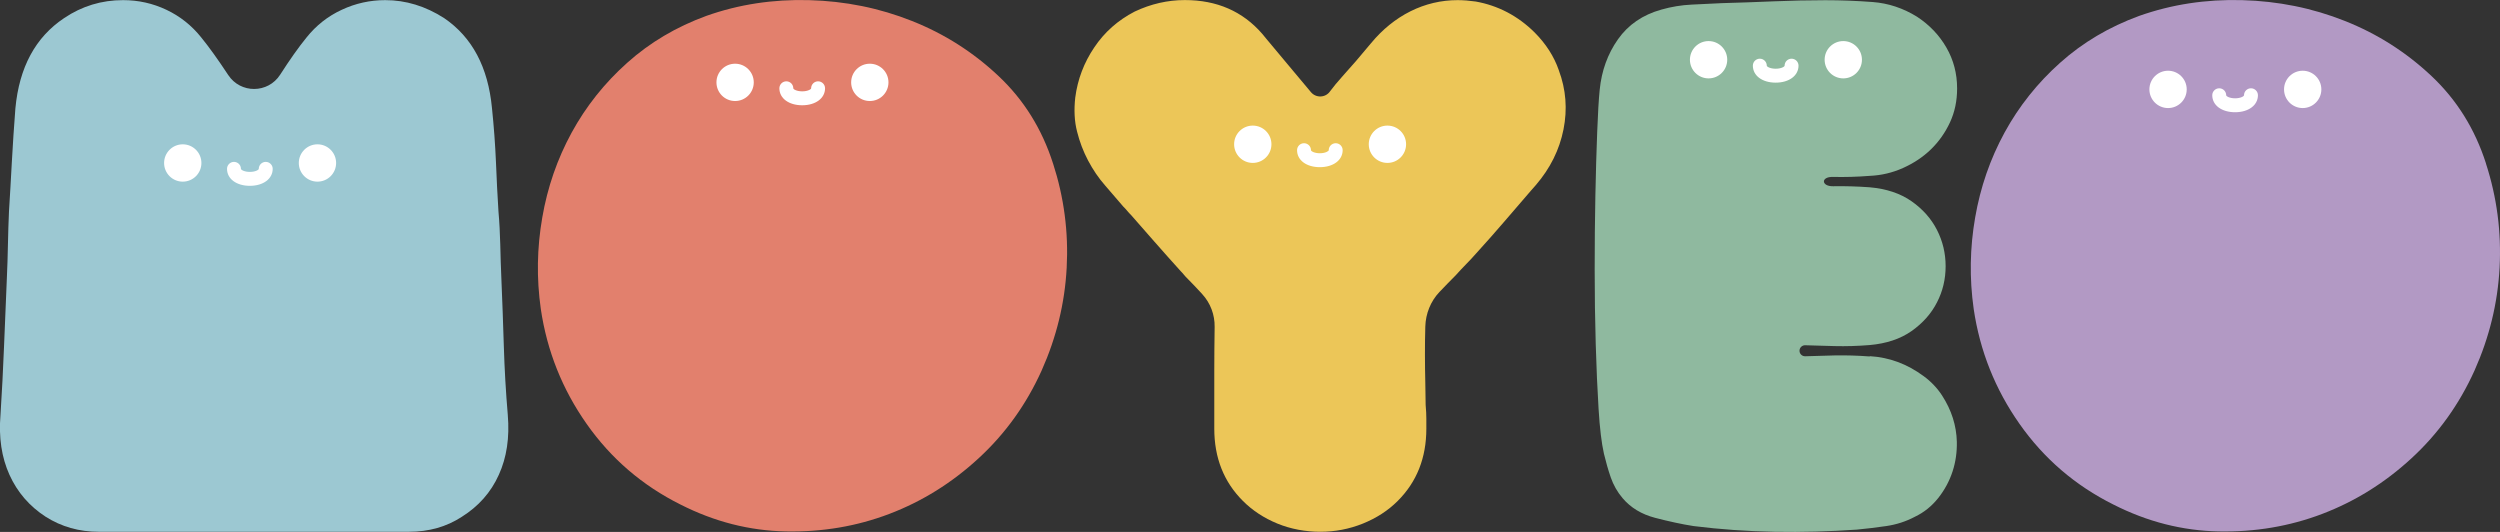 <svg width="188" height="40" viewBox="0 0 188 40" fill="none" xmlns="http://www.w3.org/2000/svg">
<rect x="0" y="0" width="188" height="40" fill="#333333" stroke="none"/>
<g clip-path="url(#clip0_799_2966)">
<path d="M7.424 39.99C5.953 39.99 4.623 39.613 3.434 38.859C2.215 38.068 1.309 37.021 0.712 35.707C0.12 34.398 -0.105 32.895 0.037 31.209C0.147 29.487 0.236 27.759 0.304 26.037C0.377 24.314 0.445 22.586 0.518 20.864C0.555 20.037 0.581 19.215 0.597 18.387C0.613 17.56 0.639 16.733 0.675 15.911C0.749 14.764 0.817 13.524 0.89 12.194C0.963 10.864 1.052 9.518 1.157 8.152C1.445 5.063 2.665 2.801 4.822 1.361C6.167 0.456 7.638 0.01 9.256 0.01C10.403 0.01 11.492 0.251 12.518 0.738C13.544 1.225 14.413 1.916 15.13 2.812C15.743 3.565 16.402 4.492 17.125 5.586L17.161 5.639C18.088 7.052 20.156 7.037 21.067 5.618L21.088 5.586C21.789 4.492 22.444 3.565 23.056 2.812C23.773 1.916 24.653 1.22 25.695 0.738C26.732 0.251 27.826 0.01 28.972 0.01C30.517 0.01 31.988 0.461 33.391 1.356C35.511 2.796 36.71 5.058 36.998 8.147C37.139 9.513 37.239 10.859 37.296 12.188C37.349 13.518 37.411 14.759 37.485 15.906C37.558 16.733 37.6 17.566 37.621 18.414C37.637 19.257 37.668 20.073 37.7 20.864C37.773 22.586 37.836 24.314 37.888 26.037C37.94 27.759 38.04 29.487 38.186 31.209C38.328 32.901 38.108 34.398 37.511 35.707C36.919 37.021 35.993 38.068 34.736 38.859C33.584 39.613 32.26 39.99 30.747 39.99H7.424Z" fill="#9CC8D2"/>
<path d="M79.189 12.293C80.016 14.843 80.357 17.456 80.215 20.131C80.074 22.806 79.441 25.382 78.331 27.864C77.179 30.414 75.603 32.613 73.588 34.466C71.577 36.319 69.342 37.707 66.881 38.644C64.421 39.581 61.824 40.016 59.096 39.963C56.369 39.911 53.725 39.236 51.175 37.942C48.301 36.508 45.95 34.487 44.118 31.88C42.286 29.277 41.134 26.393 40.668 23.23C40.343 20.932 40.38 18.644 40.778 16.361C41.17 14.079 41.909 11.953 42.987 9.974C44.066 8 45.458 6.246 47.165 4.723C48.872 3.194 50.856 2.021 53.117 1.194C55.552 0.33 58.133 -0.063 60.845 0.01C63.557 0.084 66.132 0.602 68.577 1.576C71.022 2.545 73.19 3.927 75.095 5.723C77.001 7.518 78.362 9.712 79.189 12.298V12.293Z" fill="#E2806D"/>
<path d="M117.224 5.288C117.763 6.728 117.878 8.209 117.575 9.733C117.271 11.262 116.58 12.655 115.501 13.911L115.124 14.34C114.444 15.131 113.769 15.911 113.104 16.686C112.439 17.461 111.748 18.241 111.03 19.031C110.779 19.319 110.517 19.597 110.25 19.869C109.983 20.141 109.722 20.419 109.47 20.702C109.072 21.099 108.68 21.503 108.287 21.916C108.271 21.932 108.261 21.948 108.245 21.958C107.58 22.66 107.209 23.592 107.183 24.56C107.183 24.566 107.183 24.571 107.183 24.581C107.162 25.225 107.156 25.922 107.156 26.654C107.156 27.387 107.167 28.099 107.183 28.785C107.198 29.466 107.209 30.026 107.209 30.456C107.245 30.853 107.261 31.204 107.261 31.508V32.236C107.261 34.429 106.544 36.241 105.104 37.675C104.387 38.393 103.513 38.958 102.492 39.372C101.466 39.785 100.398 39.989 99.288 39.989C98.178 39.989 97.063 39.785 96.058 39.372C95.052 38.958 94.189 38.393 93.471 37.675C92.031 36.241 91.314 34.424 91.314 32.236V27.927C91.314 26.859 91.325 25.744 91.341 24.581C91.356 23.675 91.026 22.791 90.409 22.12C90.409 22.12 90.398 22.11 90.398 22.105C89.969 21.639 89.623 21.277 89.372 21.026C89.225 20.885 89.11 20.759 89.021 20.649C88.932 20.539 88.849 20.45 88.78 20.382C88.1 19.628 87.44 18.89 86.812 18.173C86.184 17.456 85.597 16.791 85.063 16.178C84.953 16.068 84.854 15.963 84.765 15.853C84.676 15.743 84.576 15.639 84.466 15.529C84.037 15.026 83.576 14.497 83.095 13.937C82.608 13.382 82.189 12.759 81.828 12.079C81.467 11.398 81.189 10.67 80.996 9.895C80.796 9.126 80.755 8.272 80.859 7.335C81.037 5.969 81.514 4.712 82.289 3.565C83.058 2.414 84.074 1.518 85.33 0.869C86.55 0.293 87.807 0.005 89.1 0.005C91.508 0.005 93.445 0.848 94.916 2.539L95.183 2.864C95.864 3.691 96.55 4.508 97.23 5.314C97.68 5.848 98.131 6.382 98.581 6.927C98.968 7.393 99.696 7.356 100.031 6.853C100.293 6.503 100.57 6.168 100.863 5.843C101.628 4.995 102.376 4.131 103.104 3.246C103.968 2.204 104.952 1.408 106.067 0.848C107.183 0.293 108.366 0.01 109.622 0.01C109.837 0.01 110.051 0.021 110.271 0.037C110.486 0.058 110.722 0.084 110.973 0.115C111.8 0.262 112.591 0.529 113.344 0.921C114.098 1.319 114.779 1.822 115.391 2.429C116.255 3.293 116.863 4.241 117.224 5.283V5.288Z" fill="#ECC658"/>
<path d="M140.61 26.785C142.065 26.869 143.416 27.366 144.662 28.288C145.207 28.686 145.683 29.183 146.049 29.749C146.756 30.843 147.123 32 147.154 33.225C147.17 34 147.065 34.743 146.83 35.461C146.594 36.178 146.238 36.843 145.751 37.456C145.264 38.068 144.683 38.534 144.002 38.859C143.322 39.22 142.599 39.45 141.845 39.56C141.092 39.67 140.353 39.759 139.636 39.827C137.589 39.969 135.532 40.026 133.469 39.99C131.401 39.953 129.365 39.812 127.354 39.56C126.454 39.419 125.496 39.209 124.469 38.942C123.443 38.675 122.627 38.178 122.019 37.461C121.621 36.995 121.328 36.471 121.129 35.901C120.93 35.325 120.763 34.733 120.616 34.12C120.438 33.33 120.302 32.209 120.213 30.754C120.124 29.299 120.051 27.675 119.999 25.88C119.946 24.084 119.92 22.215 119.92 20.277C119.92 18.34 119.936 16.487 119.972 14.728C120.009 12.969 120.051 11.377 120.108 9.958C120.161 8.539 120.224 7.471 120.297 6.754C120.438 5.319 120.899 4.052 121.669 2.958C122.438 1.864 123.527 1.115 124.93 0.723C125.684 0.508 126.448 0.382 127.218 0.346C127.988 0.309 128.752 0.272 129.506 0.236C130.799 0.199 132.092 0.157 133.385 0.1C134.678 0.047 135.971 0.016 137.265 0.016C138.448 0.016 139.636 0.063 140.819 0.152C142.003 0.241 143.118 0.613 144.159 1.257C145.091 1.869 145.83 2.639 146.369 3.576C146.908 4.508 147.175 5.534 147.175 6.649C147.175 7.586 146.997 8.435 146.636 9.209C146.275 9.984 145.798 10.655 145.207 11.23C144.615 11.806 143.913 12.272 143.107 12.633C142.301 12.995 141.463 13.188 140.599 13.225C139.662 13.299 138.741 13.325 137.825 13.304C136.909 13.288 136.956 14.021 137.851 14.005C138.746 13.99 139.662 14.016 140.599 14.084C141.856 14.194 142.908 14.544 143.751 15.136C144.594 15.728 145.233 16.45 145.662 17.293C146.091 18.136 146.311 19.042 146.311 20.016C146.311 20.99 146.097 21.895 145.662 22.738C145.233 23.581 144.594 24.299 143.751 24.895C142.908 25.487 141.856 25.838 140.599 25.948C139.699 26.021 138.819 26.047 137.961 26.026C137.238 26.011 136.5 25.99 135.757 25.963C135.521 25.953 135.322 26.141 135.322 26.377C135.322 26.613 135.521 26.801 135.757 26.791C136.505 26.764 137.238 26.744 137.961 26.728C138.825 26.712 139.704 26.738 140.599 26.806L140.61 26.785Z" fill="#8FB99F"/>
<path d="M186.942 12.293C187.77 14.843 188.11 17.456 187.969 20.131C187.827 22.806 187.194 25.382 186.084 27.864C184.932 30.414 183.356 32.613 181.341 34.466C179.33 36.319 177.095 37.707 174.634 38.644C172.174 39.581 169.577 40.016 166.849 39.963C164.122 39.911 161.478 39.236 158.928 37.942C156.054 36.508 153.703 34.487 151.871 31.88C150.039 29.277 148.887 26.393 148.421 23.23C148.096 20.932 148.133 18.644 148.531 16.361C148.924 14.079 149.662 11.953 150.74 9.974C151.819 8 153.211 6.246 154.918 4.723C156.625 3.194 158.609 2.021 160.871 1.194C163.316 0.33 165.891 -0.063 168.603 0.01C171.315 0.084 173.891 0.602 176.336 1.576C178.781 2.545 180.948 3.927 182.854 5.723C184.759 7.518 186.121 9.712 186.948 12.298L186.942 12.293Z" fill="#B299C4"/>
<path d="M55.28 7.597C56.054 7.597 56.683 6.969 56.683 6.194C56.683 5.419 56.054 4.791 55.28 4.791C54.505 4.791 53.877 5.419 53.877 6.194C53.877 6.969 54.505 7.597 55.28 7.597Z" fill="white"/>
<path d="M65.41 7.597C66.185 7.597 66.813 6.969 66.813 6.194C66.813 5.419 66.185 4.791 65.41 4.791C64.635 4.791 64.007 5.419 64.007 6.194C64.007 6.969 64.635 7.597 65.41 7.597Z" fill="white"/>
<path d="M60.327 7.916C59.316 7.916 58.609 7.393 58.609 6.639C58.609 6.351 58.845 6.115 59.133 6.115C59.421 6.115 59.656 6.351 59.656 6.639C59.656 6.717 59.918 6.869 60.327 6.869C60.735 6.869 60.997 6.717 60.997 6.639C60.997 6.351 61.232 6.115 61.52 6.115C61.808 6.115 62.044 6.351 62.044 6.639C62.044 7.387 61.337 7.916 60.327 7.916Z" fill="white"/>
<path d="M13.743 13.66C14.518 13.66 15.146 13.031 15.146 12.257C15.146 11.482 14.518 10.853 13.743 10.853C12.968 10.853 12.34 11.482 12.34 12.257C12.34 13.031 12.968 13.66 13.743 13.66Z" fill="white"/>
<path d="M23.873 13.66C24.648 13.66 25.276 13.031 25.276 12.257C25.276 11.482 24.648 10.853 23.873 10.853C23.098 10.853 22.47 11.482 22.47 12.257C22.47 13.031 23.098 13.66 23.873 13.66Z" fill="white"/>
<path d="M18.79 13.974C17.779 13.974 17.072 13.45 17.072 12.696C17.072 12.408 17.308 12.173 17.596 12.173C17.884 12.173 18.119 12.408 18.119 12.696C18.119 12.775 18.381 12.927 18.79 12.927C19.198 12.927 19.46 12.775 19.46 12.696C19.46 12.408 19.695 12.173 19.983 12.173C20.271 12.173 20.507 12.408 20.507 12.696C20.507 13.445 19.8 13.974 18.79 13.974Z" fill="white"/>
<path d="M94.209 12.251C94.984 12.251 95.612 11.623 95.612 10.848C95.612 10.073 94.984 9.445 94.209 9.445C93.434 9.445 92.806 10.073 92.806 10.848C92.806 11.623 93.434 12.251 94.209 12.251Z" fill="white"/>
<path d="M104.334 12.251C105.109 12.251 105.738 11.623 105.738 10.848C105.738 10.073 105.109 9.445 104.334 9.445C103.56 9.445 102.931 10.073 102.931 10.848C102.931 11.623 103.56 12.251 104.334 12.251Z" fill="white"/>
<path d="M99.251 12.571C98.241 12.571 97.539 12.047 97.539 11.293C97.539 11.005 97.775 10.77 98.063 10.77C98.35 10.77 98.586 11.005 98.586 11.293C98.586 11.372 98.848 11.524 99.251 11.524C99.654 11.524 99.921 11.372 99.921 11.293C99.921 11.005 100.157 10.77 100.445 10.77C100.733 10.77 100.968 11.005 100.968 11.293C100.968 12.042 100.261 12.571 99.251 12.571Z" fill="white"/>
<path d="M128.485 5.895C129.26 5.895 129.888 5.267 129.888 4.492C129.888 3.717 129.26 3.089 128.485 3.089C127.71 3.089 127.082 3.717 127.082 4.492C127.082 5.267 127.71 5.895 128.485 5.895Z" fill="white"/>
<path d="M138.615 5.895C139.39 5.895 140.018 5.267 140.018 4.492C140.018 3.717 139.39 3.089 138.615 3.089C137.84 3.089 137.212 3.717 137.212 4.492C137.212 5.267 137.84 5.895 138.615 5.895Z" fill="white"/>
<path d="M133.532 6.215C132.521 6.215 131.815 5.691 131.815 4.937C131.815 4.649 132.05 4.414 132.338 4.414C132.626 4.414 132.862 4.649 132.862 4.937C132.862 5.016 133.123 5.168 133.532 5.168C133.94 5.168 134.202 5.016 134.202 4.937C134.202 4.649 134.438 4.414 134.725 4.414C135.013 4.414 135.249 4.649 135.249 4.937C135.249 5.686 134.542 6.215 133.532 6.215Z" fill="white"/>
<path d="M163.038 8.126C163.813 8.126 164.441 7.497 164.441 6.722C164.441 5.948 163.813 5.319 163.038 5.319C162.263 5.319 161.635 5.948 161.635 6.722C161.635 7.497 162.263 8.126 163.038 8.126Z" fill="white"/>
<path d="M173.163 8.126C173.938 8.126 174.566 7.497 174.566 6.722C174.566 5.948 173.938 5.319 173.163 5.319C172.388 5.319 171.76 5.948 171.76 6.722C171.76 7.497 172.388 8.126 173.163 8.126Z" fill="white"/>
<path d="M168.08 8.44C167.069 8.44 166.362 7.916 166.362 7.162C166.362 6.874 166.598 6.639 166.886 6.639C167.174 6.639 167.41 6.874 167.41 7.162C167.41 7.241 167.671 7.393 168.08 7.393C168.488 7.393 168.75 7.241 168.75 7.162C168.75 6.874 168.985 6.639 169.273 6.639C169.561 6.639 169.797 6.874 169.797 7.162C169.797 7.911 169.09 8.44 168.08 8.44Z" fill="white"/>
</g>
<defs>
<clipPath id="clip0_799_2966">
<rect width="188" height="40" fill="white"/>
</clipPath>
</defs>
</svg>

